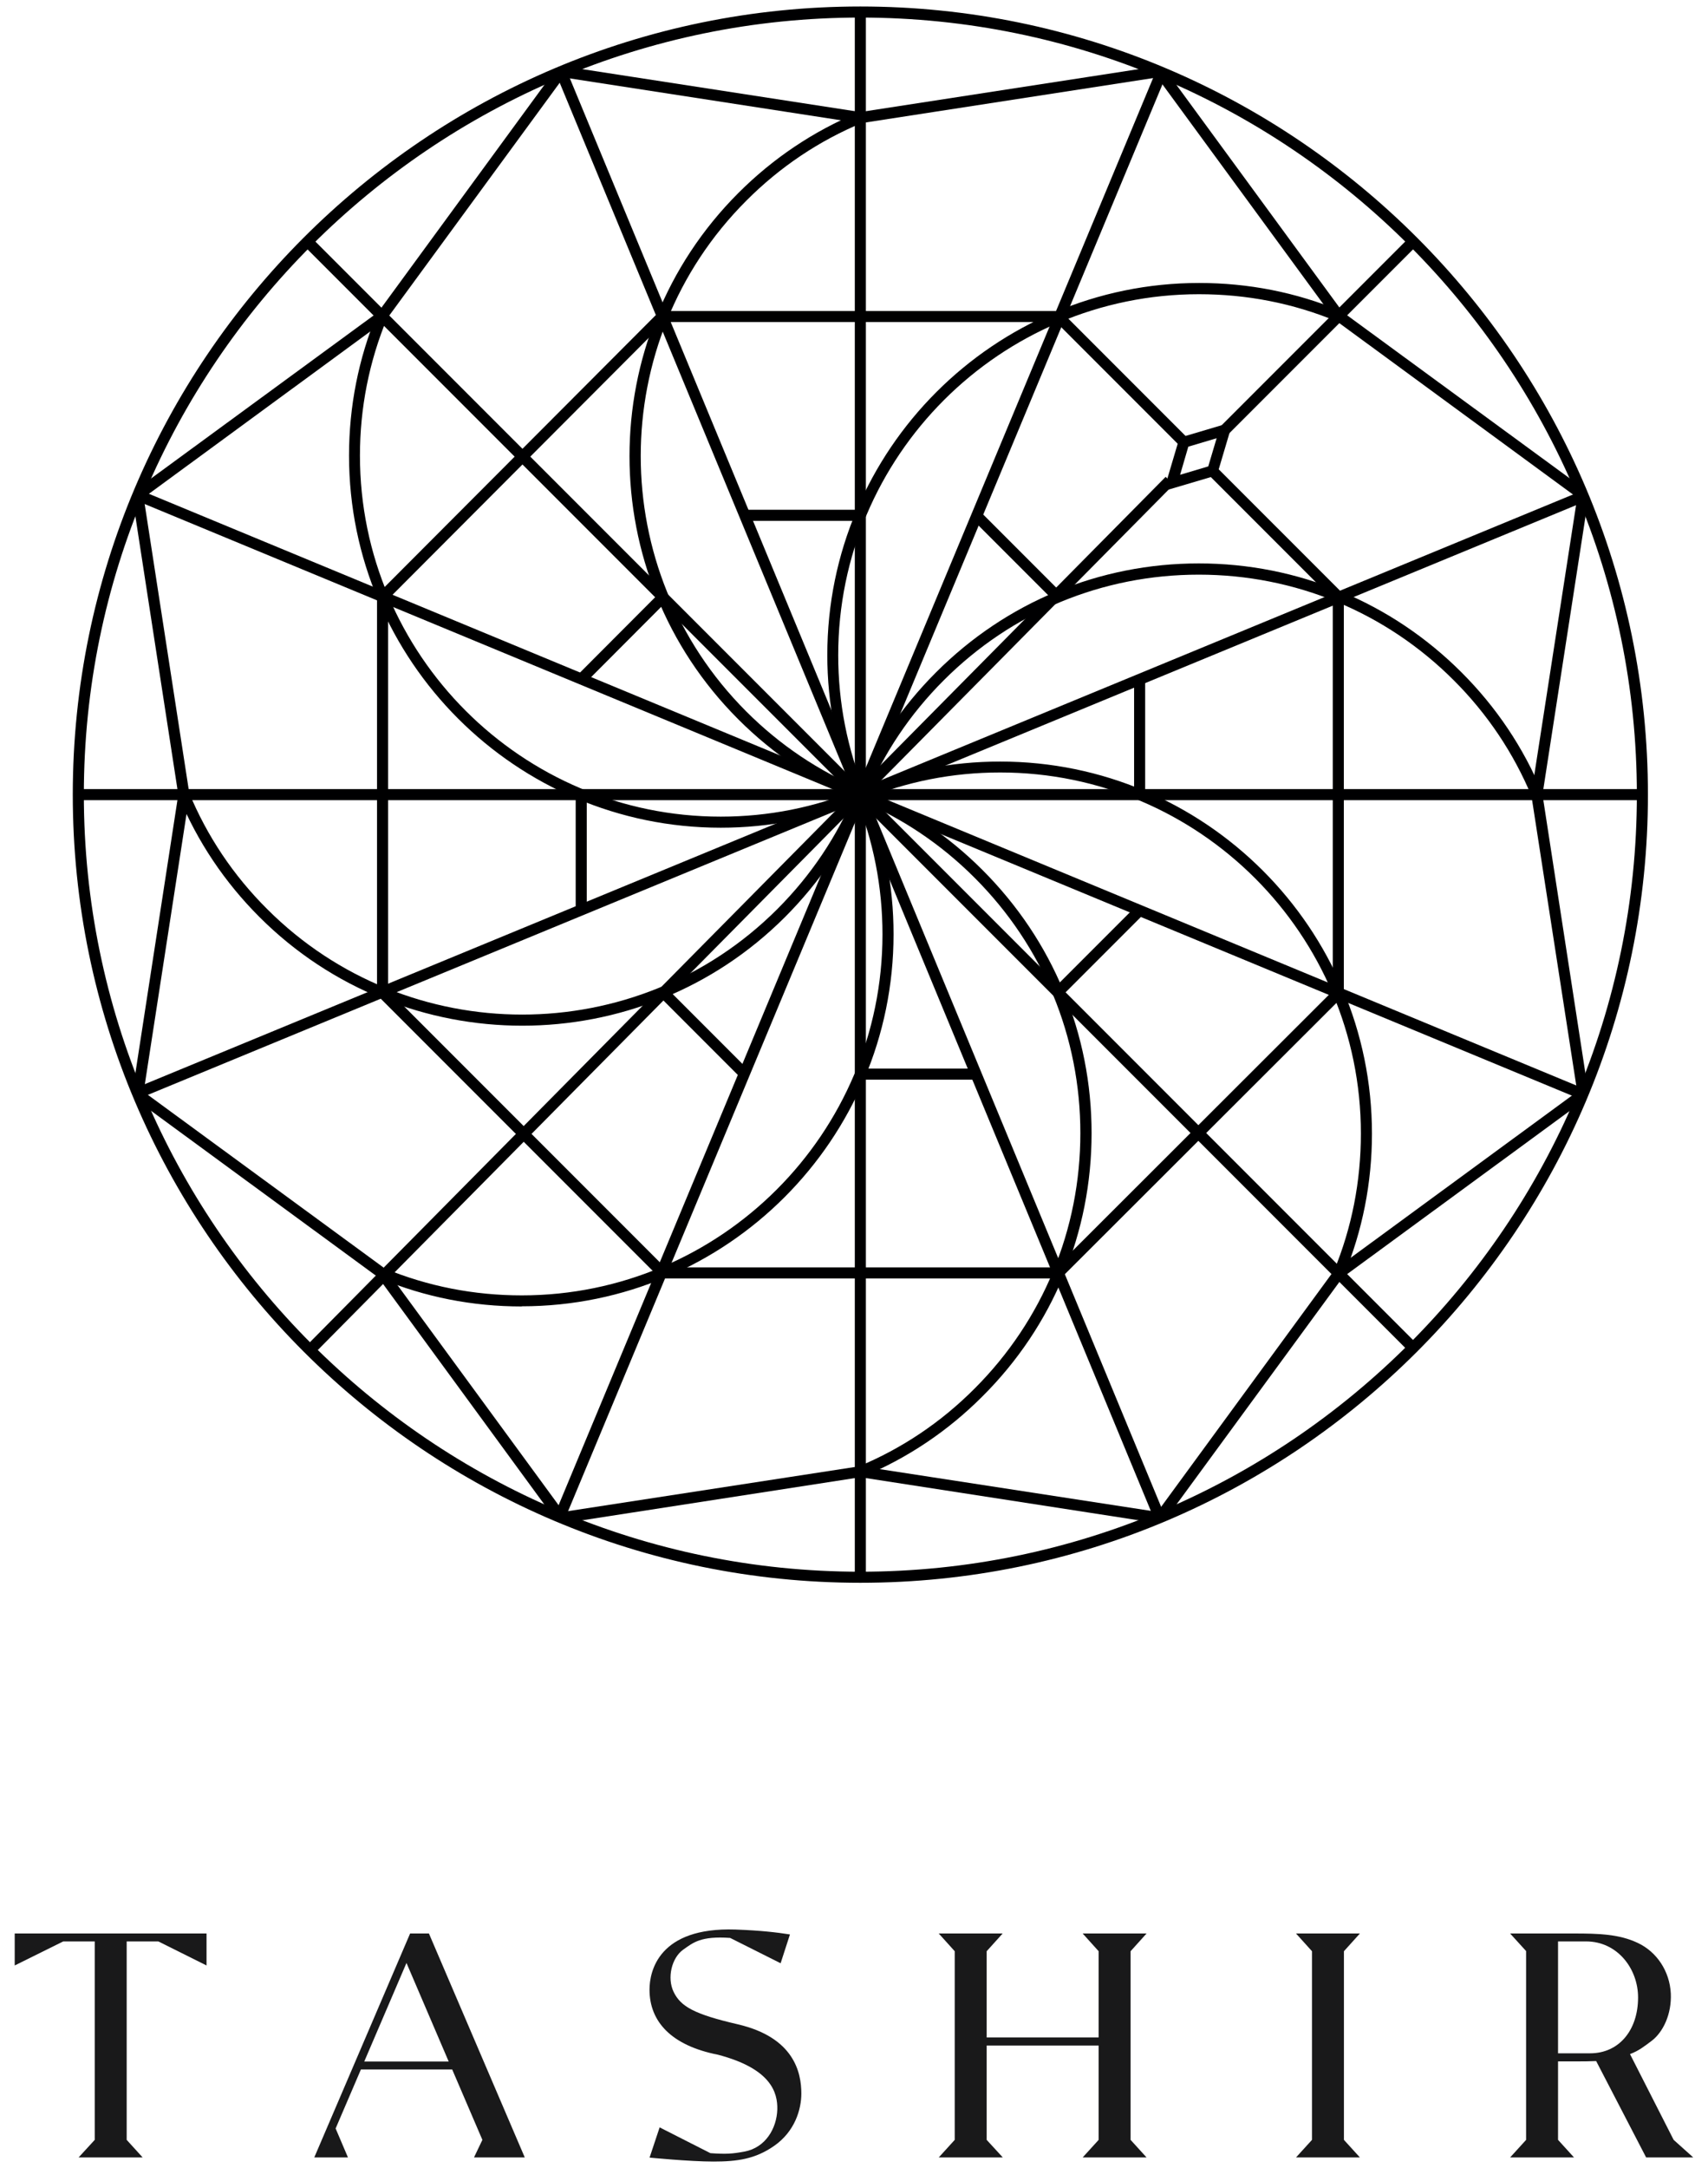 <svg width="108" height="137" viewBox="0 0 108 137" fill="none" xmlns="http://www.w3.org/2000/svg">
<path fill-rule="evenodd" clip-rule="evenodd" d="M99.764 69.19L96.824 50.21L99.764 31.23L100.454 31.34L97.534 50.21L100.444 69.09L99.764 69.19Z" fill="#000001"/>
<path fill-rule="evenodd" clip-rule="evenodd" d="M73.615 96.12L73.055 95.71L84.405 80.21L84.445 80.18L99.895 68.86L100.315 69.42L84.905 80.71L73.615 96.12Z" fill="#000001"/>
<path fill-rule="evenodd" clip-rule="evenodd" d="M73.282 96.26L54.402 93.34L35.532 96.26L35.422 95.56L54.402 92.64L73.382 95.56L73.282 96.26Z" fill="#000001"/>
<path fill-rule="evenodd" clip-rule="evenodd" d="M35.194 96.12L23.914 80.71L8.504 69.42L8.914 68.86L24.414 80.21L24.444 80.26L35.764 95.71L35.194 96.12Z" fill="#000001"/>
<path fill-rule="evenodd" clip-rule="evenodd" d="M9.053 69.19L8.363 69.09L11.273 50.21L8.363 31.34L9.053 31.23L11.983 50.21L9.053 69.19Z" fill="#000001"/>
<path fill-rule="evenodd" clip-rule="evenodd" d="M8.914 31.57L8.504 31L23.914 19.72L35.194 4.31L35.764 4.72L24.414 20.21L8.914 31.57Z" fill="#000001"/>
<path fill-rule="evenodd" clip-rule="evenodd" d="M54.402 7.79L35.422 4.86L35.532 4.17L54.402 7.08L73.282 4.17L73.382 4.86L54.402 7.79Z" fill="#000001"/>
<path fill-rule="evenodd" clip-rule="evenodd" d="M99.905 31.57L84.405 20.21L73.055 4.72L73.615 4.31L84.905 19.72L100.315 31L99.905 31.57Z" fill="#000001"/>
<path fill-rule="evenodd" clip-rule="evenodd" d="M54.402 100.01C26.942 100.01 4.602 77.67 4.602 50.21C4.602 22.75 26.942 0.41 54.402 0.41C81.862 0.41 104.202 22.75 104.202 50.21C104.202 77.67 81.872 100.01 54.402 100.01ZM54.402 1.11C27.332 1.11 5.302 23.14 5.302 50.21C5.302 77.28 27.332 99.31 54.402 99.31C81.472 99.31 103.502 77.28 103.502 50.21C103.502 23.14 81.472 1.11 54.402 1.11Z" fill="#000001"/>
<path d="M84.386 62.498L66.672 80.182L67.166 80.677L84.881 62.994L84.386 62.498Z" fill="#000001"/>
<path d="M76.913 29.506L76.418 30L84.359 37.941L84.854 37.446L76.913 29.506Z" fill="#000001"/>
<path d="M67.167 19.748L66.672 20.243L74.613 28.184L75.108 27.689L67.167 19.748Z" fill="#000001"/>
<path d="M41.633 19.743L23.953 37.46L24.449 37.954L42.129 20.237L41.633 19.743Z" fill="#000001"/>
<path d="M24.44 62.479L23.945 62.974L41.644 80.672L42.139 80.177L24.44 62.479Z" fill="#000001"/>
<path d="M66.921 19.65H41.891V20.35H66.921V19.65Z" fill="#000001"/>
<path d="M66.921 80.08H41.891V80.78H66.921V80.08Z" fill="#000001"/>
<path d="M103.853 49.86H4.953V50.56H103.853V49.86Z" fill="#000001"/>
<path d="M54.751 0.76H54.051V99.66H54.751V0.76Z" fill="#000001"/>
<path d="M19.679 15.001L19.184 15.496L89.117 85.428L89.611 84.933L19.679 15.001Z" fill="#000001"/>
<path d="M8.838 30.962L8.57 31.609L99.97 69.468L100.238 68.821L8.838 30.962Z" fill="#000001"/>
<path d="M73.121 4.431L35.055 95.745L35.701 96.014L73.767 4.701L73.121 4.431Z" fill="#000001"/>
<path d="M35.799 4.385L35.152 4.653L73.011 96.052L73.658 95.784L35.799 4.385Z" fill="#000001"/>
<path d="M100.003 31.022L8.551 68.753L8.818 69.4L100.27 31.669L100.003 31.022Z" fill="#000001"/>
<path fill-rule="evenodd" clip-rule="evenodd" d="M73.58 31.03L74.58 27.66L77.95 26.66L76.95 30.03L73.57 31.03H73.58ZM75.14 28.22L74.62 30L76.4 29.47L76.93 27.69L75.15 28.22H75.14Z" fill="#000001"/>
<path d="M84.973 37.7H84.273V62.73H84.973V37.7Z" fill="#000001"/>
<path d="M24.54 37.7H23.84V62.73H24.54V37.7Z" fill="#000001"/>
<path d="M71.81 57.28L66.641 62.449L67.136 62.944L72.305 57.775L71.81 57.28Z" fill="#000001"/>
<path d="M61.968 32.309L61.473 32.804L66.642 37.973L67.137 37.478L61.968 32.309Z" fill="#000001"/>
<path d="M41.675 37.487L36.512 42.661L37.007 43.156L42.171 37.981L41.675 37.487Z" fill="#000001"/>
<path d="M42.179 62.455L41.684 62.95L46.852 68.119L47.347 67.624L42.179 62.455Z" fill="#000001"/>
<path d="M54.4 32.21H47.09V32.91H54.4V32.21Z" fill="#000001"/>
<path d="M61.712 67.52H54.402V68.22H61.712V67.52Z" fill="#000001"/>
<path d="M72.411 42.9H71.711V50.21H72.411V42.9Z" fill="#000001"/>
<path d="M37.102 50.21H36.402V57.52H37.102V50.21Z" fill="#000001"/>
<path d="M73.708 30.129L19.336 85.074L19.834 85.567L74.206 30.622L73.708 30.129Z" fill="#000001"/>
<path d="M89.12 14.996L77.191 26.925L77.686 27.42L89.615 15.491L89.12 14.996Z" fill="#000001"/>
<path fill-rule="evenodd" clip-rule="evenodd" d="M54.083 50.35C52.913 47.51 52.312 44.49 52.312 41.39C52.312 28.43 62.862 17.88 75.823 17.88C78.933 17.88 81.953 18.47 84.782 19.65L84.513 20.3C81.763 19.16 78.832 18.59 75.812 18.59C63.233 18.59 53.002 28.82 53.002 41.4C53.002 44.41 53.583 47.34 54.712 50.1L54.072 50.37L54.083 50.35Z" fill="#000001"/>
<path fill-rule="evenodd" clip-rule="evenodd" d="M32.991 82.55C29.881 82.55 26.861 81.96 24.031 80.78L24.301 80.14C27.051 81.28 29.981 81.85 32.991 81.85C45.571 81.85 55.801 71.62 55.801 59.04C55.801 56.03 55.221 53.1 54.091 50.34L54.731 50.07C55.901 52.91 56.501 55.93 56.501 59.03C56.501 71.99 45.961 82.54 32.991 82.54V82.55Z" fill="#000001"/>
<path fill-rule="evenodd" clip-rule="evenodd" d="M84.981 80.59L84.341 80.32C85.481 77.57 86.051 74.64 86.051 71.62C86.051 59.04 75.821 48.81 63.241 48.81C60.231 48.81 57.301 49.39 54.551 50.53L54.281 49.89C57.121 48.72 60.141 48.12 63.241 48.12C76.201 48.12 86.751 58.67 86.751 71.63C86.751 74.74 86.151 77.76 84.981 80.59Z" fill="#000001"/>
<path fill-rule="evenodd" clip-rule="evenodd" d="M45.58 52.3C32.62 52.3 22.07 41.75 22.07 28.79C22.07 25.68 22.67 22.66 23.84 19.83L24.48 20.1C23.34 22.85 22.76 25.78 22.76 28.79C22.76 41.37 32.99 51.6 45.57 51.6C48.58 51.6 51.51 51.02 54.26 49.88L54.53 50.53C51.69 51.7 48.67 52.3 45.57 52.3H45.58Z" fill="#000001"/>
<path fill-rule="evenodd" clip-rule="evenodd" d="M54.73 50.35L54.09 50.08C55.27 47.24 56.98 44.69 59.18 42.49C63.62 38.05 69.52 35.6 75.8 35.6C82.08 35.6 87.98 38.05 92.42 42.49C94.62 44.69 96.33 47.24 97.51 50.08L96.86 50.35C95.72 47.6 94.06 45.12 91.93 42.99C87.62 38.68 81.89 36.31 75.8 36.31C69.71 36.31 63.98 38.68 59.67 42.99C57.54 45.12 55.88 47.6 54.73 50.35Z" fill="#000001"/>
<path fill-rule="evenodd" clip-rule="evenodd" d="M33.023 64.81C27.003 64.81 20.983 62.52 16.402 57.94C14.203 55.74 12.492 53.19 11.312 50.35L11.953 50.08C13.092 52.83 14.752 55.31 16.892 57.44C25.782 66.33 40.252 66.33 49.153 57.44C51.282 55.31 52.943 52.83 54.093 50.08L54.733 50.35C53.553 53.19 51.843 55.74 49.642 57.94C45.062 62.52 39.042 64.81 33.023 64.81Z" fill="#000001"/>
<path fill-rule="evenodd" clip-rule="evenodd" d="M54.543 93.31L54.273 92.67C57.023 91.53 59.503 89.87 61.633 87.73C65.943 83.42 68.313 77.69 68.313 71.6C68.313 65.51 65.943 59.78 61.633 55.47C59.503 53.34 57.023 51.68 54.273 50.53L54.543 49.89C57.383 51.07 59.933 52.78 62.133 54.98C66.573 59.42 69.023 65.32 69.023 71.6C69.023 77.88 66.583 83.79 62.133 88.22C59.943 90.42 57.383 92.13 54.553 93.31H54.543Z" fill="#000001"/>
<path fill-rule="evenodd" clip-rule="evenodd" d="M54.272 50.54C51.432 49.36 48.882 47.65 46.682 45.45C37.512 36.28 37.512 21.37 46.682 12.2C48.882 10 51.432 8.29 54.272 7.11L54.542 7.75C51.792 8.89 49.312 10.55 47.182 12.69C38.292 21.58 38.292 36.05 47.182 44.95C49.312 47.08 51.792 48.74 54.542 49.89L54.272 50.53V50.54Z" fill="#000001"/>
<path fill-rule="evenodd" clip-rule="evenodd" d="M41.07 136.33C41.07 136.33 43.6 136.58 45.11 136.58C46.62 136.58 47.76 136.42 48.95 135.59C50.26 134.68 50.67 133.29 50.67 132.28C50.67 130.95 50.21 128.74 46.66 127.91C43.9 127.27 43.04 126.79 42.59 125.85C42.17 124.97 42.47 123.71 43.2 123.19C43.84 122.74 44.31 122.32 46.17 122.45L49.36 124.05L49.95 122.23C49.11 122.1 48.14 121.98 46.5 121.92C41.65 121.76 41.07 124.55 41.07 125.72C41.07 127.74 42.45 129.25 45.4 129.83C48.75 130.71 49.18 132.21 49.15 133.3C49.11 134.47 48.42 135.7 47.07 135.95C46.32 136.09 45.92 136.12 44.92 136.05L41.71 134.42L41.07 136.34V136.33Z" fill="#19191A"/>
<path fill-rule="evenodd" clip-rule="evenodd" d="M0.93 122.17V124.19L4 122.67H5.99V135.21L4.97 136.32H9.02L8.01 135.21V122.67H10.01L13.06 124.19V122.17H0.93Z" fill="#19191A"/>
<path fill-rule="evenodd" clip-rule="evenodd" d="M25.702 124.03L28.372 130.26H23.032L25.702 124.03ZM19.852 136.32H22.002L21.222 134.49L22.822 130.76H28.592L30.502 135.21L29.972 136.32H33.182L27.122 122.17H25.932L19.872 136.32H19.852Z" fill="#19191A"/>
<path fill-rule="evenodd" clip-rule="evenodd" d="M81.949 122.17L82.959 123.29V135.21L81.949 136.32H85.989L84.979 135.21V123.29L85.989 122.17H81.949Z" fill="#19191A"/>
<path fill-rule="evenodd" clip-rule="evenodd" d="M68.459 122.17L69.469 123.29V128.74H62.389V123.29L63.399 122.17H59.359L60.369 123.29V135.21L59.359 136.32H63.409L62.389 135.21V129.25H69.469V135.21L68.459 136.32H72.499L71.489 135.21V123.29L72.499 122.17H68.459Z" fill="#19191A"/>
<path fill-rule="evenodd" clip-rule="evenodd" d="M98.518 129.75V122.67H100.288C102.278 122.67 103.578 124.4 103.578 126.21C103.578 128.3 102.358 129.74 100.548 129.74H98.528L98.518 129.75ZM107.068 136.32L105.828 135.21L103.068 129.79C103.648 129.57 103.968 129.3 104.428 128.96C105.158 128.41 105.708 127.27 105.648 125.96C105.578 124.55 104.758 123.33 103.568 122.77C102.378 122.2 101.038 122.17 99.528 122.17H95.488L96.498 123.28V135.21L95.488 136.32H99.528L98.518 135.21V130.25H99.828C100.088 130.25 100.478 130.25 100.928 130.23L104.088 136.32H107.068Z" fill="#19191A"/>
</svg>
